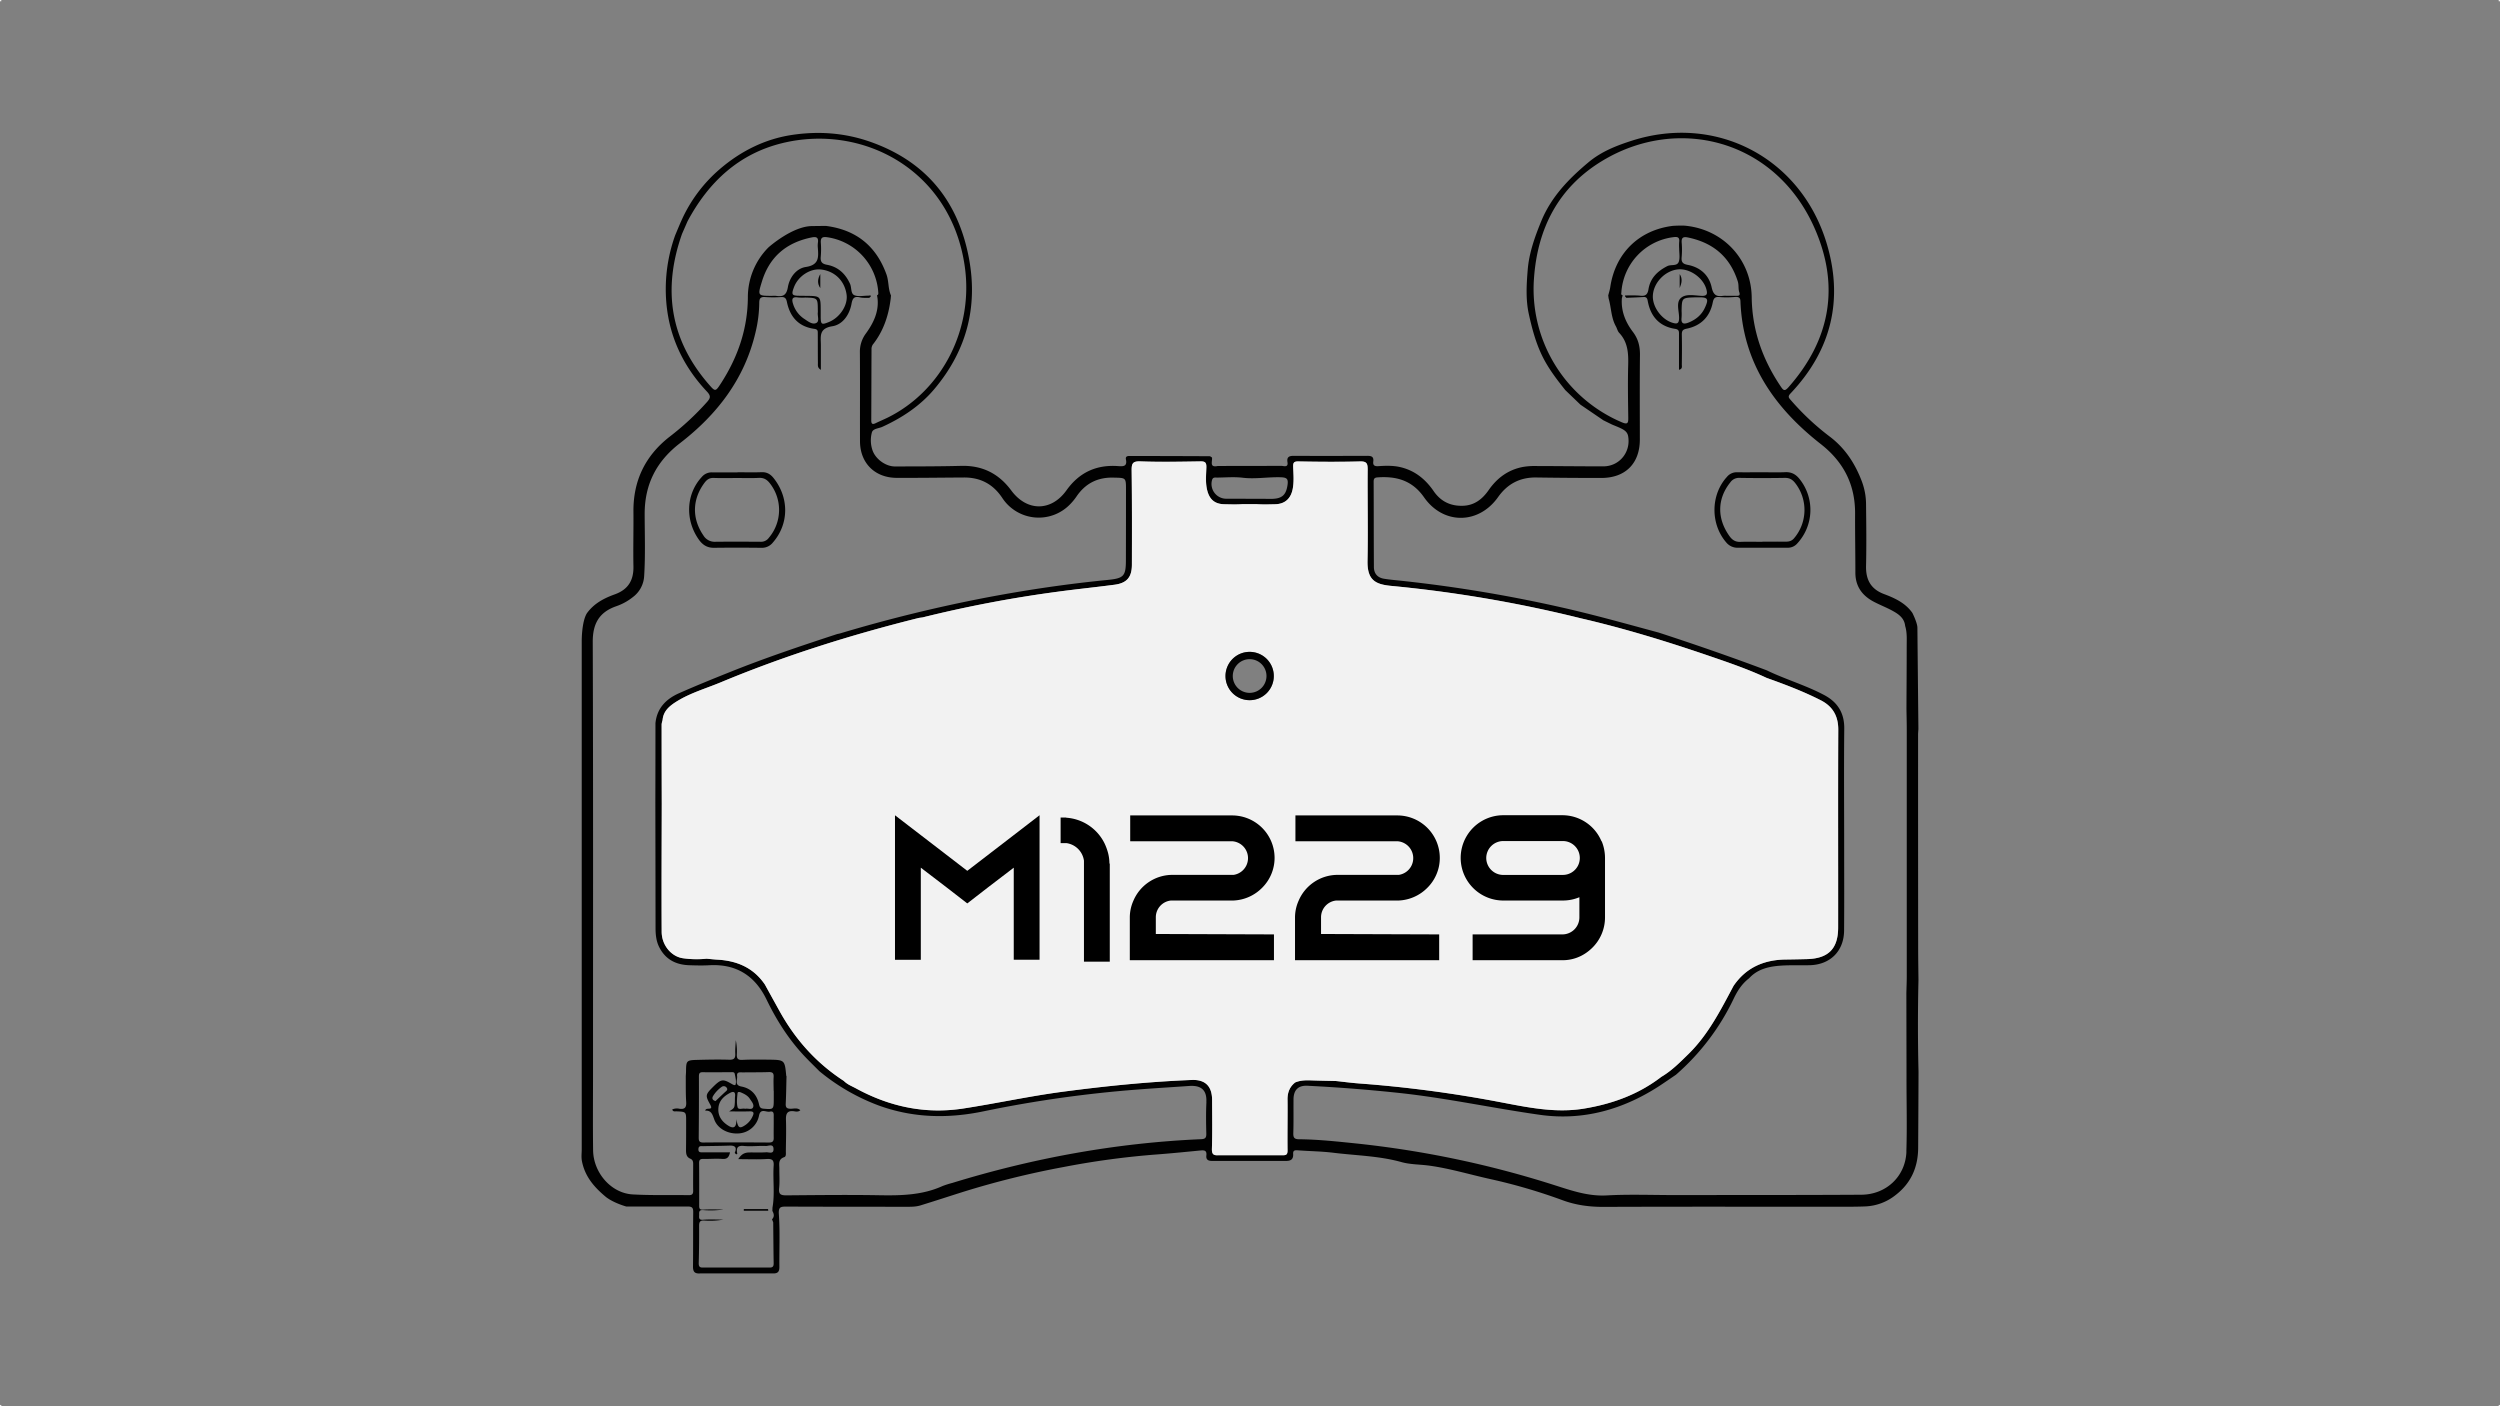 <svg xmlns="http://www.w3.org/2000/svg" viewBox="0 0 1920 1080"><rect x="0" y="0" width="1920" height="1080" fill="#808080" stroke="none"/><defs><style>.cls-1{fill:#010101;}.cls-2{fill:#f2f2f2;}</style></defs><g id="Capa_2" data-name="Capa 2"><g id="Capa_1-2" data-name="Capa 1"><path class="cls-1" d="M1473.38,752.68c-.09-8.56-.23-17.12-.23-25.69q-.08-81.32-.06-162.66c0-1.48.16-3,.24-4.45q-.39-38.91-.77-77.81c0-3.7-3.8-11.27-3.8-11.27-5.27-7.62-13.39-11.4-21.75-14.53-10.23-3.82-14.11-11-13.88-21.63.36-15.69.18-31.39,0-47.07a50.73,50.73,0,0,0-3.23-17.86c-5.28-13.91-13-25.7-25-34.67a194.42,194.42,0,0,1-29.38-27.54c-1.67-1.9-2.76-2.86-.4-5.34,31.62-33.37,40.93-72.56,27.47-116.18-20.1-65.15-85-98.76-149.73-77.8-11.73,3.79-23,8.21-32.87,16.43-15.13,12.66-28.45,26.34-36.17,44.9-5,12.15-9.48,24.68-10.53,37.59-.92,11.24-1.63,22.94.86,34.18s5.34,22.07,10.47,32.46c4.7,9.5,11,17.66,17.5,25.84q5.83,5.61,11.67,11.21l17.61,12,6.65,3.27c2.23.94,4.51,1.8,6.69,2.85,2.57,1.25,5,2.68,5.63,5.89,2.32,12.21-6.52,23.31-18.93,23.36-17.18,0-34.37-.21-51.55-.25a53.34,53.34,0,0,0-10.52.75c-11.27,2.22-19.66,8.52-26.11,17.78-4.8,6.89-10.91,11.73-19.77,12-9.52.3-17-3.35-22.43-11.23-6.59-9.62-15.19-16.36-26.83-18.72-5.17-1-10.42-.83-15.63-.48-2.84.19-4.32-.54-3.92-3.6.55-4.16-2-4.34-5.17-4.33-18.68.07-37.36.11-56,0-3.59,0-5.26,1-4.77,4.64.78,4-1.82,3.43-4.23,3.07l-49.23.08c-6.77,1.46-4-3.62-4.46-6.5-.63-.35-1.25-1-1.88-1q-30.82-.15-61.65-.18c-1.83,0-3,.63-2.58,2.61,1.19,5.67-2.27,5.42-6.16,5.15-16.59-1.16-29.71,4.9-39.48,18.59-11.7,16.38-30.34,16.46-42.41.14-9.64-13-22.18-19.3-38.41-18.9-17,.43-34,.43-51,.45-7.07,0-14.82-5.66-17.14-12.33a23.43,23.43,0,0,1-.5-13.8c.84-3,5.23-3,8-4.28,15.29-7,29.13-16.14,40-29.07,25.7-30.5,34.12-65.53,25.75-104.36-9-41.86-33.46-70.6-74.14-85.19-19.78-7.1-40-8.67-60.65-5.62-21.15,3.12-39.66,12.56-55.53,26.1a112.24,112.24,0,0,0-29.83,40c-1.21,2.65-4.69,11.06-4.69,11.06a122.45,122.45,0,0,0-7.21,40c-.28,30.94,10.54,57.6,31.63,80,3.25,3.45,2.6,5.09,0,8.06a209.79,209.79,0,0,1-28.71,26.63q-28.11,21.93-27.75,57.68c.13,14-.27,28,0,42,.21,10.7-4.18,17.72-14.35,21.36-8.32,3-16,7-21.44,14.58-4.1,6.78-3.92,21.63-3.92,21.63q0,195,0,390.07c0,3-.45,6,.2,9.24,2.38,11.9,9.69,20.09,18.54,27.41,6.08,4.65,15.42,7.19,15.42,7.19h47.22c3.74,0,4.28,1.33,4.24,4.55-.15,13.81,0,27.63-.16,41.44-.07,4.19,1.33,5.69,5.48,5.41l56,0c3.74.09,4.89-1.44,4.85-5-.13-13.45.54-27-.4-40.33-.42-5.78,1.38-6,5.75-6,30.46.14,60.92.12,91.37.15,3.92,0,7.84.11,11.66-1.07,10.67-3.27,21.27-6.75,31.89-10.12a673.56,673.56,0,0,1,78.54-19.45,626.69,626.69,0,0,1,70.27-9.49c11.35-.84,22.82-2,34.22-3.11,3.18-.31,5.08,0,4.62,3.87-.37,3.19,1.48,4.22,4.46,4.14l55.92,0c4,.16,6.57-.79,6.28-5.35-.16-2.62,1.15-3,3.47-2.8,9.12.71,18.31.76,27.39,1.88,17.46,2.16,35.17,2.39,52.34,7.18,6.84,1.92,14.24,1.74,21.36,2.72,15.77,2.16,31,6.8,46.52,10.24A432.28,432.28,0,0,1,1200,921.75c10.35,3.82,20.73,5.18,31.72,5.14,61.09-.24,122.2-.1,183.3-.11,6,0,12,0,17.93-.27a39.75,39.75,0,0,0,22.67-8.55c12-9.15,17.44-21.49,17.53-36.39q.18-29.13.28-58.26Q1472.58,788,1473.38,752.68ZM1250.51,320.86c.06,4-.45,5.37-4.85,3.5a111.16,111.16,0,0,1-67.57-110.43c2.71-38.61,18.73-69.83,52.1-90.18,58.23-35.53,133.18-16.53,163.24,51.12,19.75,44.44,12.52,85.85-19.91,122.57-2.82,3.17-3.78,2.57-5.88-.56-14-20.77-22-43.22-22.33-68.59-.39-28.84-21.49-51.55-50-54.83-3.27-.47-10.51,0-10.51,0-26.15,3.19-44.28,21.11-48.12,47.05-.33,2.15-1,4.24-1.56,6.36l.3,2.32c2.06,7.08,1.85,14.74,5.56,21.4.91,1.61,1.29,3.66,2.52,5,6.75,7.14,7.2,15.77,6.94,24.94C1250.1,294,1250.32,307.41,1250.51,320.86Zm72.9-93.66c-5.17.8-7.56-.6-8.85-6.5-2-9.36-8.74-15.45-18.4-17.28-3.65-.7-5-2-4.67-5.75a65.1,65.1,0,0,0,.06-11.17c-.29-3.72.82-4.91,4.6-4.15,19.33,3.93,32.44,14.74,38.48,33.81.87,2.76.25,5.64,1.12,8.2.92,2.75-.41,2.83-2.29,2.83-2.42,0-4.85,0-7.27,0v0A18.41,18.41,0,0,0,1323.41,227.2Zm-33.87,16.94c0,4.75-1.83,4.78-5.36,3.65-7.92-2.53-14.74-11.57-14.8-19.86-.07-10,8.7-19.74,18.93-21,9.07-1.12,19.74,6.22,22.2,15.28.86,3.2.77,5.22-3.73,5-5.35-.23-11.92-1.8-15.78,1.56C1287,232.27,1289.57,238.93,1289.54,244.14Zm1.92-.42a41.83,41.83,0,0,0,0-5c.25-10,.25-10,10.24-10.36.75,0,1.49,0,2.23,0,7.76-.22,8.66,1.11,5.34,8.18-2.49,5.3-6.68,8.76-12,11C1293.37,249.16,1290.81,249.08,1291.46,243.72Zm-360.63,125c.66-2.42,2.45-1.92,4-1.93,6.52-.08,13.12-.66,19.55.11,9.9,1.18,19.66-.7,29.51-.35,4.29.17,5.52,1.25,5,5.4-1,7.88-4,10.92-11.73,11.17L941,383A11.35,11.35,0,0,1,930.83,368.72ZM544.25,295.06c-29.78-34.4-35.42-73.08-20.46-115.42L528,170c16.15-30.25,39.61-52.15,73.37-60.22,61.68-14.74,129,20.9,139.56,94.78,6.9,48-17.31,95.24-58.87,116-3.18,1.58-6.46,2.92-9.63,4.47-2.54,1.22-3.31.35-3.3-2.24.09-18.12.1-36.24.2-54.35a6.32,6.32,0,0,1,.92-3.72c8.26-10.39,12.22-22.41,13.81-35.38.07-.81.14-1.61.22-2.41-2.3-5.14-1.57-10.87-3.48-16.18-7.93-22.05-23.55-34.34-46.58-37.26l-10.4.13c-15.37,0-33.68,16.42-33.68,16.42a54.25,54.25,0,0,0-15.78,38.41c-.19,24.16-7.66,45.74-20.55,65.77C549.44,301,549.35,300.94,544.25,295.06Zm74.52-67.85c-1.48,0-3-.06-4.46-.05-6.16,0-6.73-.81-4.54-6.58C613,212,622.3,206,630.68,207c10.44,1.24,18,8.66,19.49,19.21,1.18,8-5,17.6-13.55,21.1-5.7,2.33-6.28,1.94-6.32-4.13,0-1.48,0-3,0-4.46C630.28,227.31,630.28,227.31,618.77,227.21Zm9.32-36.94c.53,7.14,1.13,13.21-9.21,14.77-7.34,1.11-12.52,8.07-13.79,15.49-1.08,6.34-3.84,7.55-9.18,6.68a18.54,18.54,0,0,0-2.79,0c-11.25,0-11.33,0-8-10.88,5.81-19.14,18.9-30.12,38.34-34,3.57-.71,5.28.09,4.7,4A17.62,17.62,0,0,0,628.09,190.27Zm-1.2,57.78c-3,1.47-6.34-1.25-9.11-3.08a21.13,21.13,0,0,1-8.63-11.33c-1.07-3.24-1.31-6.06,3.72-5.18a33.48,33.48,0,0,0,5.58.06c9.56.31,9.56.31,9.64,9.73a11.63,11.63,0,0,1,0,1.67C627.68,242.72,629.57,246.76,626.89,248.05ZM593.83,938.81c.11,10.44.16,20.88.35,31.32.05,2.36-.68,3.39-3.15,3.36l-51,0c-2.66.06-3.49-.78-3.41-3.54.28-9.51.35-19,.3-28.56,0-3.08.77-4.24,4.13-4a58.79,58.79,0,0,0,14.47-.72c-5.16,0-10.34-.33-15.47.1-4,.35-3-2.16-3.09-4.17-.13-2.37.33-3.54,3.43-3.22a68.87,68.87,0,0,0,15.23-.48c-5.12,0-10.27-.24-15.38.11-2.55.16-3.28-.52-3.27-2.87,0-11,.06-22-.06-33,0-2.56,1-3.12,3.32-3.08,4.85.1,9.73-.37,14.55,0,3.63.27,5.09-1.28,5.87-5.09H540.12c-1.82,0-3.93.44-3.73-2.6.19-2.66,2.14-2.08,3.69-2.11,6.72-.16,13.44-.17,20.16-.43,4.44-.17,5.9,1.45,4,5.63.65.33,1,1.67,2,.65-.84-4.2-.2-6.58,5.17-6,5.53.52,11.17-.24,16.75,0,2.07.09,5.94-2.07,5.91,2.49,0,4-3.6,2.21-5.62,2.35-4.26.29-8.56.07-12.85.13-3,.06-5.86.65-8.63,5.15,8.06,0,15,.32,21.88-.11,4.23-.26,5.61.89,5.32,5.15-.71,10.74,1,21.54-.91,32.25,0,.81-.05,1.62-.08,2.44,1.23,2.22,1.76,4.41-.28,6.49C593.25,937.21,593.55,938,593.83,938.81ZM536.77,826.9c0-2.24.25-3.49,2.93-3.44,7.09.11,14.19,0,21.28,0,1.24,0,3-.4,3.3,1.26.54,2.65,1.29,5.52.73,8-.34,1.52-2.55,0-3.77-.67-6.14-3.54-7.68-3.24-13.83,2.91-5.73,5.71-5.75,6.57-2,13.27,3,5.43-3.49,1.55-3.74,4.79,4.63-.42,5.54,3,6.89,6.74,2.5,7,10.41,11.24,18.55,10.72A16.92,16.92,0,0,0,582.88,857c1.16-6.3,5.54-2.59,8.33-3.25,3.59-.84,2.95,2.38,3,4.46.06,5.23-.09,10.45,0,15.68.07,2.69-1,3.57-3.63,3.56-16.81-.1-33.62-.18-50.43,0-3.24,0-3.56-1.33-3.53-4Q536.85,850.14,536.77,826.9Zm29.34-.4c-.51-3.69,2.58-2.86,4.63-2.9,6.53-.11,13.06,0,19.57-.23,2.92-.11,4,.7,3.85,3.7-.21,3.53,0,7.08,0,10.62h.09c0,2.24,0,4.48,0,6.71,0,7.64-.23,7.74-7.78,7.08-2.26-.2-3-1-3.5-3.24-1.55-7.39-6.07-12.35-13.59-13.79C563.73,833.37,566.5,829.29,566.11,826.5Zm12.26,23.9c-1,2.29-4,.58-6.07,1.16-2-.67-5.26,1.22-5.88-1.37-.81-3.33-.34-7,0-10.54.13-1.5,1.86-1,2.78-.59,2.57,1.11,5.08,2.38,6.7,4.85C577.2,845.93,579.31,848.19,578.37,850.4Zm-2.65,3.12c3.16-.09,3.51,1.17,2.34,3.67A16.09,16.09,0,0,1,572.5,864c-4.5,3-5.67,2.56-7-4.59.29,7.22-2.59,7.38-6.22,5.07-4.82-3-8-7.36-7.57-13.32.39-5.8,4.19-9.31,9-11.84,2.82-1.48,4.19-.58,3.81,2.71-.17,1.46-.08,3-.16,4.45-.26,4.44-.26,4.44-4.4,7.08C565.17,853.57,570.46,853.69,575.72,853.52Zm-26.19-7.9c-2.07-.54-3-1.85-2-3.67a23.61,23.61,0,0,1,6.71-7.22,2.69,2.69,0,0,1,3.91.74c1,1.48-.19,2.23-1.17,3.12C554.46,840.89,552,843.28,549.53,845.62Zm377,.88c-.41,8-.28,16-.09,24.07.08,3.1-.69,4.2-4,4.33-65.19,2.8-128.84,14.49-191.16,33.62a66.58,66.58,0,0,0-7.45,2.37c-15.42,7-31.69,7.33-48.23,7.06-23.9-.41-47.81-.13-71.71.08-4.18,0-6-.71-5.53-5.46.55-5,.12-10.06.18-15.09,0-3.4-1.07-7.16,3.74-8.78,1.67-.55,1.23-3,1.25-4.6.1-8,.36-16.06.08-24.07-.17-4.94,1.16-7.39,6.53-6.53,1.33.21,2.93.54,4.51-.84-2.23-2.11-4.9-1.17-7.22-1.15-2.72,0-4.11-.53-4-3.68.35-7.06.42-14.15.6-21.23a2.57,2.57,0,0,1-.21-.52c-1.15-12.06-1.15-12.1-13.67-12.26-6.72-.08-13.44-.16-20.14.17-3.37.17-4.25-1.12-4.13-4.14a42.14,42.14,0,0,0-.78-11c-.16,3.41-.57,6.83-.41,10.22.18,3.56-.81,4.91-4.67,4.8-8.2-.26-16.42-.08-24.62.13s-8.45.7-8.53,8.79c0,1.3-.14,2.6-.2,3.89.07,6.54-.11,13.08.32,19.59.27,4.23-1,5.84-5.25,5.25a8.47,8.47,0,0,0-5.47.57c.65,1.94,2.15,1.37,3.26,1.42,7.4.35,7.42.33,7.42,7.51,0,7.47,0,14.94-.09,22.41,0,2.81.4,5.25,3.31,6.45,1.89.79,2.21,2.31,2.19,4.1,0,6.91-.1,13.82,0,20.73,0,2.43-1,3.21-3.37,3.17-14.38-.2-28.79.25-43.14-.57-16.44-.94-30.13-16.57-30.35-33.94-.24-19.61-.06-39.23-.06-58.84,0-110.59.18-221.18-.21-331.76,0-14,5.11-22.71,18.12-27.21a42.53,42.53,0,0,0,12.71-7,21.58,21.58,0,0,0,8.66-16.24c1-15.88.41-31.75.38-47.62,0-22.74,9-40.37,27.05-54.28,28.54-22,49.7-49.32,58.09-85.18a100.62,100.62,0,0,0,2.87-22.71c0-3.31,1-4.69,4.57-4.39a90.15,90.15,0,0,0,12.3,0c2.93-.16,3.83,1.18,4.37,3.77,2.39,11.57,9,19,21.1,20.66,2.93.39,2.59,2,2.61,3.83.06,7.47,0,14.94.1,22.42,0,1.75-.45,3.64,2.27,5.22,0-3.86,0-7.71,0-11.56,0-2.44,0-4.86,0-7.29,0-6.56-1.8-12.95,8.78-14.63,8.05-1.29,13.23-8.83,14.78-17.36.74-4.11,2.05-5.89,6.44-4.82,2.3.56,4.8.3,7.21.41.27-.65,1.73-.78.83-1.94-.55.07-1.11.19-1.66.21-3.53,0-7.42.9-10.52-.28s-2.13-5.82-3.45-8.77c-3.55-7.86-9.26-13.11-17.72-14.66-4.06-.74-5.14-2.47-4.78-6.27a64.69,64.69,0,0,0,.06-10.6c-.25-3.74,1-4.82,4.78-4.3a45.83,45.83,0,0,1,39.33,42.3c.07.93.21,1.86-.94,2.27.12.8.24,1.6.38,2.39,1.11,10.32-3.15,18.95-8.91,26.93a23.3,23.3,0,0,0-4.64,14.53c.17,22.79,0,45.56.08,68.35.07,16.69,11.43,28,28.19,28.05,17.17.06,34.36-.18,51.53-.28,12.74-.08,22.47,5,29.62,15.8A33.46,33.46,0,0,0,822.11,387a42.66,42.66,0,0,0,4.6-5.63c6.85-10.1,16.21-14.87,28.49-14.56,9.54.22,9.57-.09,9.56,9.44q0,26.9-.07,53.78c0,12.53-1.6,14.15-14.31,15.39-30.62,3-61,7.49-91.28,13.19a1139.73,1139.73,0,0,0-113.9,27.85c-.71.21-1.45.31-2.18.47-27.91,9.14-55.78,18.47-83,29.44-13,5.2-25.89,10.43-38.63,16.08-9.9,4.4-16.89,11.51-18,23q0,30.24-.08,60.49.09,48.38.16,96.75c0,5.1.48,10.05,2.79,14.66,4.75,9.49,12.83,13.62,23.09,13.94,5.22.17,10.46.31,15.66,0,20.62-1.06,34.91,8.16,43.76,26.48,7.58,15.67,16.82,30.24,28.74,43,3.81,4.07,7.84,7.93,11.75,11.89A157.6,157.6,0,0,0,674.8,849c26.51,9.66,53.41,10.21,80.88,4.43a934.14,934.14,0,0,1,118.94-16.74c12.83-1,25.69-1.75,38.53-2.66C922.11,833.36,927,836.82,926.48,846.5Zm62.31-2c.17,12.87-.13,25.77,0,38.65,0,3.17-.64,4.19-3.91,4.05H936.05c-4,.26-5.43-.59-5.3-5.06.39-12.5.2-25,.14-37.54-.06-10.37-5.24-15.61-15.62-15.2-33.23,1.32-66.27,4.69-99.22,9.06-25.53,3.39-50.68,8.91-76.09,12.83-29.22,4.53-56.76-1.32-82.61-15.45-3.17-1.74-6.67-3-9.28-5.71-21.06-13.62-37.23-31.73-49.34-53.57q-5.67-10.22-11.3-20.47c-8.75-12.88-21.41-18.27-36.49-19.1-2.77-.15-5.53-.48-8.3-.73a74.61,74.61,0,0,1-17.86-.31c-9-1.13-16.56-9.89-16.62-20.33-.18-32.66,0-65.34.07-98q-.06-30.67-.1-61.35a14.61,14.61,0,0,1,.73-3.18c.54-7.2,5.54-11.11,11-14.5,10.52-6.51,22.43-9.9,33.74-14.61,49.19-20.49,99.89-36.4,151.57-49.3,1.07-.27,2.19-.34,3.31-.51a955,955,0,0,1,103.64-19.68c14.61-2,29.27-3.46,43.87-5.39,9.42-1.24,13.32-5.74,13.35-15.36.07-24.1.12-48.2-.19-72.3-.06-5.29.63-7.32,6.79-7.08,15.3.6,30.65.28,46,0,3.72-.06,4.7.93,4.6,4.62-.16,5.75-.8,11.54.57,17.3,1.75,7.32,5.88,10.89,13.28,11,4.49.08,9,.27,13.45-.05l11.58,0c4.65.32,9.34.16,14,.05,7.17-.16,11.76-4.07,13.31-11.16,1.24-5.75.7-11.56.49-17.31-.13-3.35.38-4.48,4.11-4.41,15.69.26,31.4.41,47.09,0,5.32-.16,6,1.61,6,6.24-.18,23.35.36,46.72-.11,70.05-.32,15.21,6.35,18.2,18.6,19.34a995.09,995.09,0,0,1,145.32,24.86c33,7.63,65.33,17.54,97.36,28.47,15.28,5.22,30.58,10.41,45.24,17.27,14.18,5.07,28.27,10.38,41.69,17.24,9,4.63,13.38,12,13.32,22.65-.24,50.59,0,101.2-.13,151.8,0,16.36-7.54,23.83-23.93,24.27q-8.13.21-16.25.32c-16.72.19-30.53,6.1-40.17,20.28-9.88,18.52-19.31,37.33-34.59,52.29-6.51,6.37-12.89,12.87-20.82,17.52-17.55,13.52-37.62,20.79-59.27,24.38-22,3.67-43.36-.93-64.83-5a950.83,950.83,0,0,0-108-14.28c-5.94-.44-11.85-1.24-17.76-1.87-6.46-.15-12.92-.27-19.38-.5-4.09-.15-8.12,0-12,1.61C990.39,834.72,988.73,839.08,988.79,844.53Zm475.29,39.85c-.6,19-15.41,33.07-34.62,33.2-48,.3-96,.2-144,.26-17.19,0-34.41-.68-51.55.27-14.52.8-27.5-3.89-40.8-8.1a761.63,761.63,0,0,0-151.87-31.83c-14.49-1.49-29-3.07-43.54-3.2-3.86,0-4.6-1.38-4.49-4.89.27-8.58.08-17.17.16-25.77.07-7.16,3.58-10.78,10.72-10.43q35.23,1.77,70.31,5.51c36.35,3.9,72.06,11.7,108.17,16.81,33.37,4.73,64.35-4.15,92.5-22.64,4-2.65,8-5.42,12-8.13a180.1,180.1,0,0,0,44.48-58.69c2.8-5.82,6.35-11.35,11.69-15.38,6.65-7.3,15.56-9.14,24.75-9.75,7.25-.48,14.56-.14,21.84-.31,15.74-.38,26.26-10.85,26.38-26.59.17-21.09.07-42.19.06-63.29,0-30.63-.24-61.25.07-91.88.12-12.08-5.21-20.33-15.44-25.74-13.18-7-27.52-11.36-41.06-17.53-1-.46-2-.95-3-1.43-27.44-10.31-55.12-19.89-83-29-25-6.75-49.83-13.75-75.06-19.43a1076.92,1076.92,0,0,0-129.58-21.08c-2-.2-4.07-.49-6.1-.8-5.21-.79-8-4-8-9.11-.14-21.84-.08-43.69-.19-65.52,0-2.46.84-3.1,3.19-3.26,14.49-1,26.51,2.43,35.48,15.27,14.8,21.19,41.91,21,56.86-.08,7.3-10.28,16.88-15.28,29.45-15.1q24.92.38,49.84.36c18.54,0,29.62-11.13,29.62-29.56,0-21.65-.15-43.32.09-65,.06-6.63-1.37-12.27-5.46-17.66-5.7-7.51-9.17-16-8.43-25.8.2-.76.41-1.52.61-2.29-1.35-.21-1.11-1.25-1-2.13a45.65,45.65,0,0,1,39.76-42.46c3.11-.42,5.17-.21,4.63,3.74a40.15,40.15,0,0,0,0,5c0,3.35.73,7-.27,10-1.24,3.77-5.85,2-8.75,3.43-7.57,3.83-13.15,9.19-14.55,17.79-.64,3.9-2.12,5.41-6.15,5-3.86-.42-7.8-.19-11.7-.24-.5.95.57,1.21.8,1.84,4.45-.19,8.9-.35,13.36-.61,2.71-.17,2.88,1.78,3.24,3.64,2.31,11.66,9.11,19,21,20.82,3.17.48,2.87,2.37,2.89,4.35,0,8.94,0,17.88,0,27.07,2.87-.67,2.15-2.68,2.17-4.06.11-7.66.16-15.33,0-23,0-2.88.66-3.89,3.84-4.54,10.91-2.24,17.75-9.19,19.93-20.13.71-3.57,2-4.51,5.5-4.1a69.8,69.8,0,0,0,11.74-.12c2.48-.15,3.9.42,4,3.2,1.74,47.13,26,81.83,61.66,109.74,17.62,13.78,26.5,31.19,26.4,53.44-.07,15.12.22,30.25.22,45.38,0,10.5,5.21,17.62,14.15,22.32,4.77,2.52,9.86,4.45,14.57,7.06s8.9,5.62,9.52,11.57c1.56,5.06,1.18,10.29,1.18,15.47,0,16-.12,31.93-.19,47.9.08,5.4.23,10.82.23,16.23q0,94.71,0,189.41c0,4.29-.19,8.58-.3,12.86q.06,32,.11,64C1464.15,845.93,1464.71,865.18,1464.08,884.38Z"/><path class="cls-2" d="M1411.77,560.53c.06-10.62-4.27-18-13.32-22.65-13.42-6.86-27.51-12.17-41.69-17.24-14.66-6.86-30-12.05-45.24-17.27-32-10.93-64.37-20.84-97.36-28.47A995.09,995.09,0,0,0,1068.84,450c-12.25-1.14-18.92-4.13-18.6-19.34.47-23.33-.07-46.7.11-70.05,0-4.63-.65-6.4-6-6.24-15.69.44-31.4.29-47.09,0-3.73-.07-4.24,1.06-4.11,4.41.21,5.75.75,11.56-.49,17.31-1.55,7.09-6.14,11-13.31,11.16-4.66.11-9.35.27-14-.05l-11.58,0c-4.46.32-9,.13-13.45.05-7.4-.12-11.53-3.69-13.28-11-1.37-5.76-.73-11.55-.57-17.3.1-3.69-.88-4.68-4.6-4.62-15.31.24-30.66.56-46,0-6.16-.24-6.85,1.79-6.79,7.08.31,24.1.26,48.2.19,72.3,0,9.62-3.93,14.12-13.35,15.36-14.6,1.93-29.26,3.42-43.87,5.39A955,955,0,0,0,708.48,474.2c-1.12.17-2.24.24-3.31.51-51.68,12.9-102.38,28.81-151.57,49.3-11.31,4.71-23.22,8.1-33.74,14.61-5.46,3.39-10.46,7.3-11,14.5a14.61,14.61,0,0,0-.73,3.18q0,30.68.1,61.35c-.05,32.67-.25,65.35-.07,98,.06,10.44,7.6,19.2,16.62,20.33a74.61,74.61,0,0,0,17.86.31c2.77.25,5.53.58,8.3.73,15.08.83,27.74,6.22,36.49,19.1q5.64,10.25,11.3,20.47c12.11,21.84,28.28,39.95,49.34,53.57,2.61,2.69,6.11,4,9.28,5.71,25.85,14.13,53.39,20,82.61,15.45,25.41-3.92,50.56-9.44,76.09-12.83,33-4.37,66-7.74,99.22-9.06,10.38-.41,15.56,4.83,15.62,15.2.06,12.52.25,25-.14,37.54-.13,4.47,1.27,5.32,5.3,5.06h48.87c3.27.14,4-.88,3.91-4.05-.17-12.88.13-25.78,0-38.65-.06-5.45,1.6-9.81,5.85-13.19,3.83-1.63,7.86-1.76,12-1.61,6.46.23,12.92.35,19.38.5,5.91.63,11.82,1.43,17.76,1.87a950.83,950.83,0,0,1,108,14.28c21.47,4.08,42.78,8.68,64.83,5,21.65-3.59,41.72-10.86,59.27-24.38,7.93-4.65,14.31-11.15,20.82-17.52,15.28-15,24.71-33.77,34.59-52.29,9.64-14.18,23.45-20.09,40.17-20.28q8.11-.1,16.25-.32c16.39-.44,23.91-7.91,23.93-24.27C1411.72,661.73,1411.53,611.12,1411.77,560.53Zm-452-22.8a18.55,18.55,0,1,1,18.54-18.54A18.55,18.55,0,0,1,959.73,537.73Z"/><path class="cls-1" d="M1353.61,362.7c5.78,0,11.57.2,17.34-.06,4.7-.22,8,1.42,11,5.11a37.93,37.93,0,0,1-1.64,49.61,9.48,9.48,0,0,1-7.36,3.3c-12.68,0-25.36,0-38,0a11.14,11.14,0,0,1-8.92-3.75c-12.5-14.17-12.41-36.74.23-50.63a9.7,9.7,0,0,1,7.77-3.59c6.53.1,13,0,19.58,0Zm-.09,53.41V416c6,0,12-.05,17.94,0,2.55,0,4.6-.51,6.39-2.62a33.53,33.53,0,0,0,.87-42.37c-2.13-2.74-4.4-4.06-8-4q-17.37.29-34.75,0a8.05,8.05,0,0,0-7.09,3.45c-10.13,12.6-10.33,27.82-.6,41.33,2.16,3,4.6,4.52,8.4,4.36C1342.3,415.93,1347.91,416.11,1353.52,416.11Z"/><path class="cls-1" d="M566.4,362.7c6.15,0,12.31.18,18.45-.06,4.19-.16,7,1.58,9.46,4.76,11.88,15.12,11.59,35.14-.74,49.25a10.65,10.65,0,0,1-8.7,4.07c-12.12-.13-24.24-.18-36.36,0-5.17.07-8.67-2-11.68-6.13-10.83-15.08-10-35.22,2.18-48.32a9.88,9.88,0,0,1,7.81-3.49c6.53,0,13,0,19.58,0Zm-.31,4.42c-6,0-12,.15-17.94-.06-3.17-.11-5.11,1.13-7,3.61-9.57,12.74-9.87,27.53-.94,40.54a10.07,10.07,0,0,0,9.27,4.87c11.58-.13,23.17-.07,34.75,0a7.34,7.34,0,0,0,6.21-3,33.09,33.09,0,0,0,.89-41.8c-2.23-2.91-4.65-4.45-8.46-4.27C577.31,367.31,571.69,367.1,566.09,367.12Z"/><path class="cls-1" d="M589.86,928.55c0,.44.1.88.16,1.31H571.24l0-1.31Z"/><path class="cls-1" d="M630,210.45v10.83C627.58,217.86,627.85,214.23,630,210.45Z"/><path class="cls-1" d="M1290,210.5c2.43,3.57,1.45,7.13,0,10.73Z"/><path class="cls-1" d="M959.73,500.64a18.55,18.55,0,1,0,18.54,18.55A18.56,18.56,0,0,0,959.73,500.64Zm0,31.48a12.94,12.94,0,1,1,12.93-12.93A12.94,12.94,0,0,1,959.73,532.12Z"/><rect class="cls-2" width="1" height="1"/><rect class="cls-2" x="1919" y="1079" width="1" height="1"/><rect class="cls-2" y="1079" width="1" height="1"/><rect class="cls-2" x="1919" width="1" height="1"/></g><g id="Capa_3" data-name="Capa 3"><path d="M798.38,626.09v111H778.56V666.38l-19.51,14.91-16.18,12.53-16.18-12.53-19.51-14.91v70.75H687.35v-111l19.83,15.23,35.69,27.44,35.69-27.44Z"/><path d="M852.31,663.05v75.5H832.48V661A15.8,15.8,0,0,0,819,647.51h-4.45V627.84h4.29V628a35.42,35.42,0,0,1,29.5,19.82,42.36,42.36,0,0,1,2.7,7.46,33.47,33.47,0,0,1,1,8.09Z"/><path d="M978.4,717.62v19.82H867.69V704.77a31.66,31.66,0,0,1,2.69-12.85,32.6,32.6,0,0,1,28.87-20h48.06a13,13,0,0,0-1.11-25.85H868V626.25H946.2a32.63,32.63,0,0,1,32.68,32.68,32.4,32.4,0,0,1-9.36,22.68,32.89,32.89,0,0,1-22.37,10h-47.9a12.92,12.92,0,0,0-11.58,12.85V717.3Z"/><path d="M1105.29,717.62v19.82H994.57V704.77a31.67,31.67,0,0,1,2.7-12.85,32.59,32.59,0,0,1,28.87-20h48.06a13,13,0,0,0-1.11-25.85h-78.2V626.25h78.2a32.63,32.63,0,0,1,32.67,32.68,31.69,31.69,0,0,1-2.69,12.85,32,32,0,0,1-6.66,9.83,32.93,32.93,0,0,1-22.37,10h-47.9a12.92,12.92,0,0,0-11.58,12.85V717.3Z"/><path d="M1230.11,646.08a34.27,34.27,0,0,1,2.54,12.85v45.52a32.69,32.69,0,0,1-10.47,24.11,33.76,33.76,0,0,1-7.3,5.23,31.39,31.39,0,0,1-14.91,3.65h-69V717.62h69a13.07,13.07,0,0,0,13-13V689.06a32.48,32.48,0,0,1-12.37,2.54h-46.79a32.76,32.76,0,0,1,.47-65.51h45.52a32.58,32.58,0,0,1,30.14,20Zm-88.67,12.85a13.05,13.05,0,0,0,12.38,13h46.79a13,13,0,0,0-.64-26h-45.52A13.07,13.07,0,0,0,1141.44,658.93Z"/></g></g></svg>